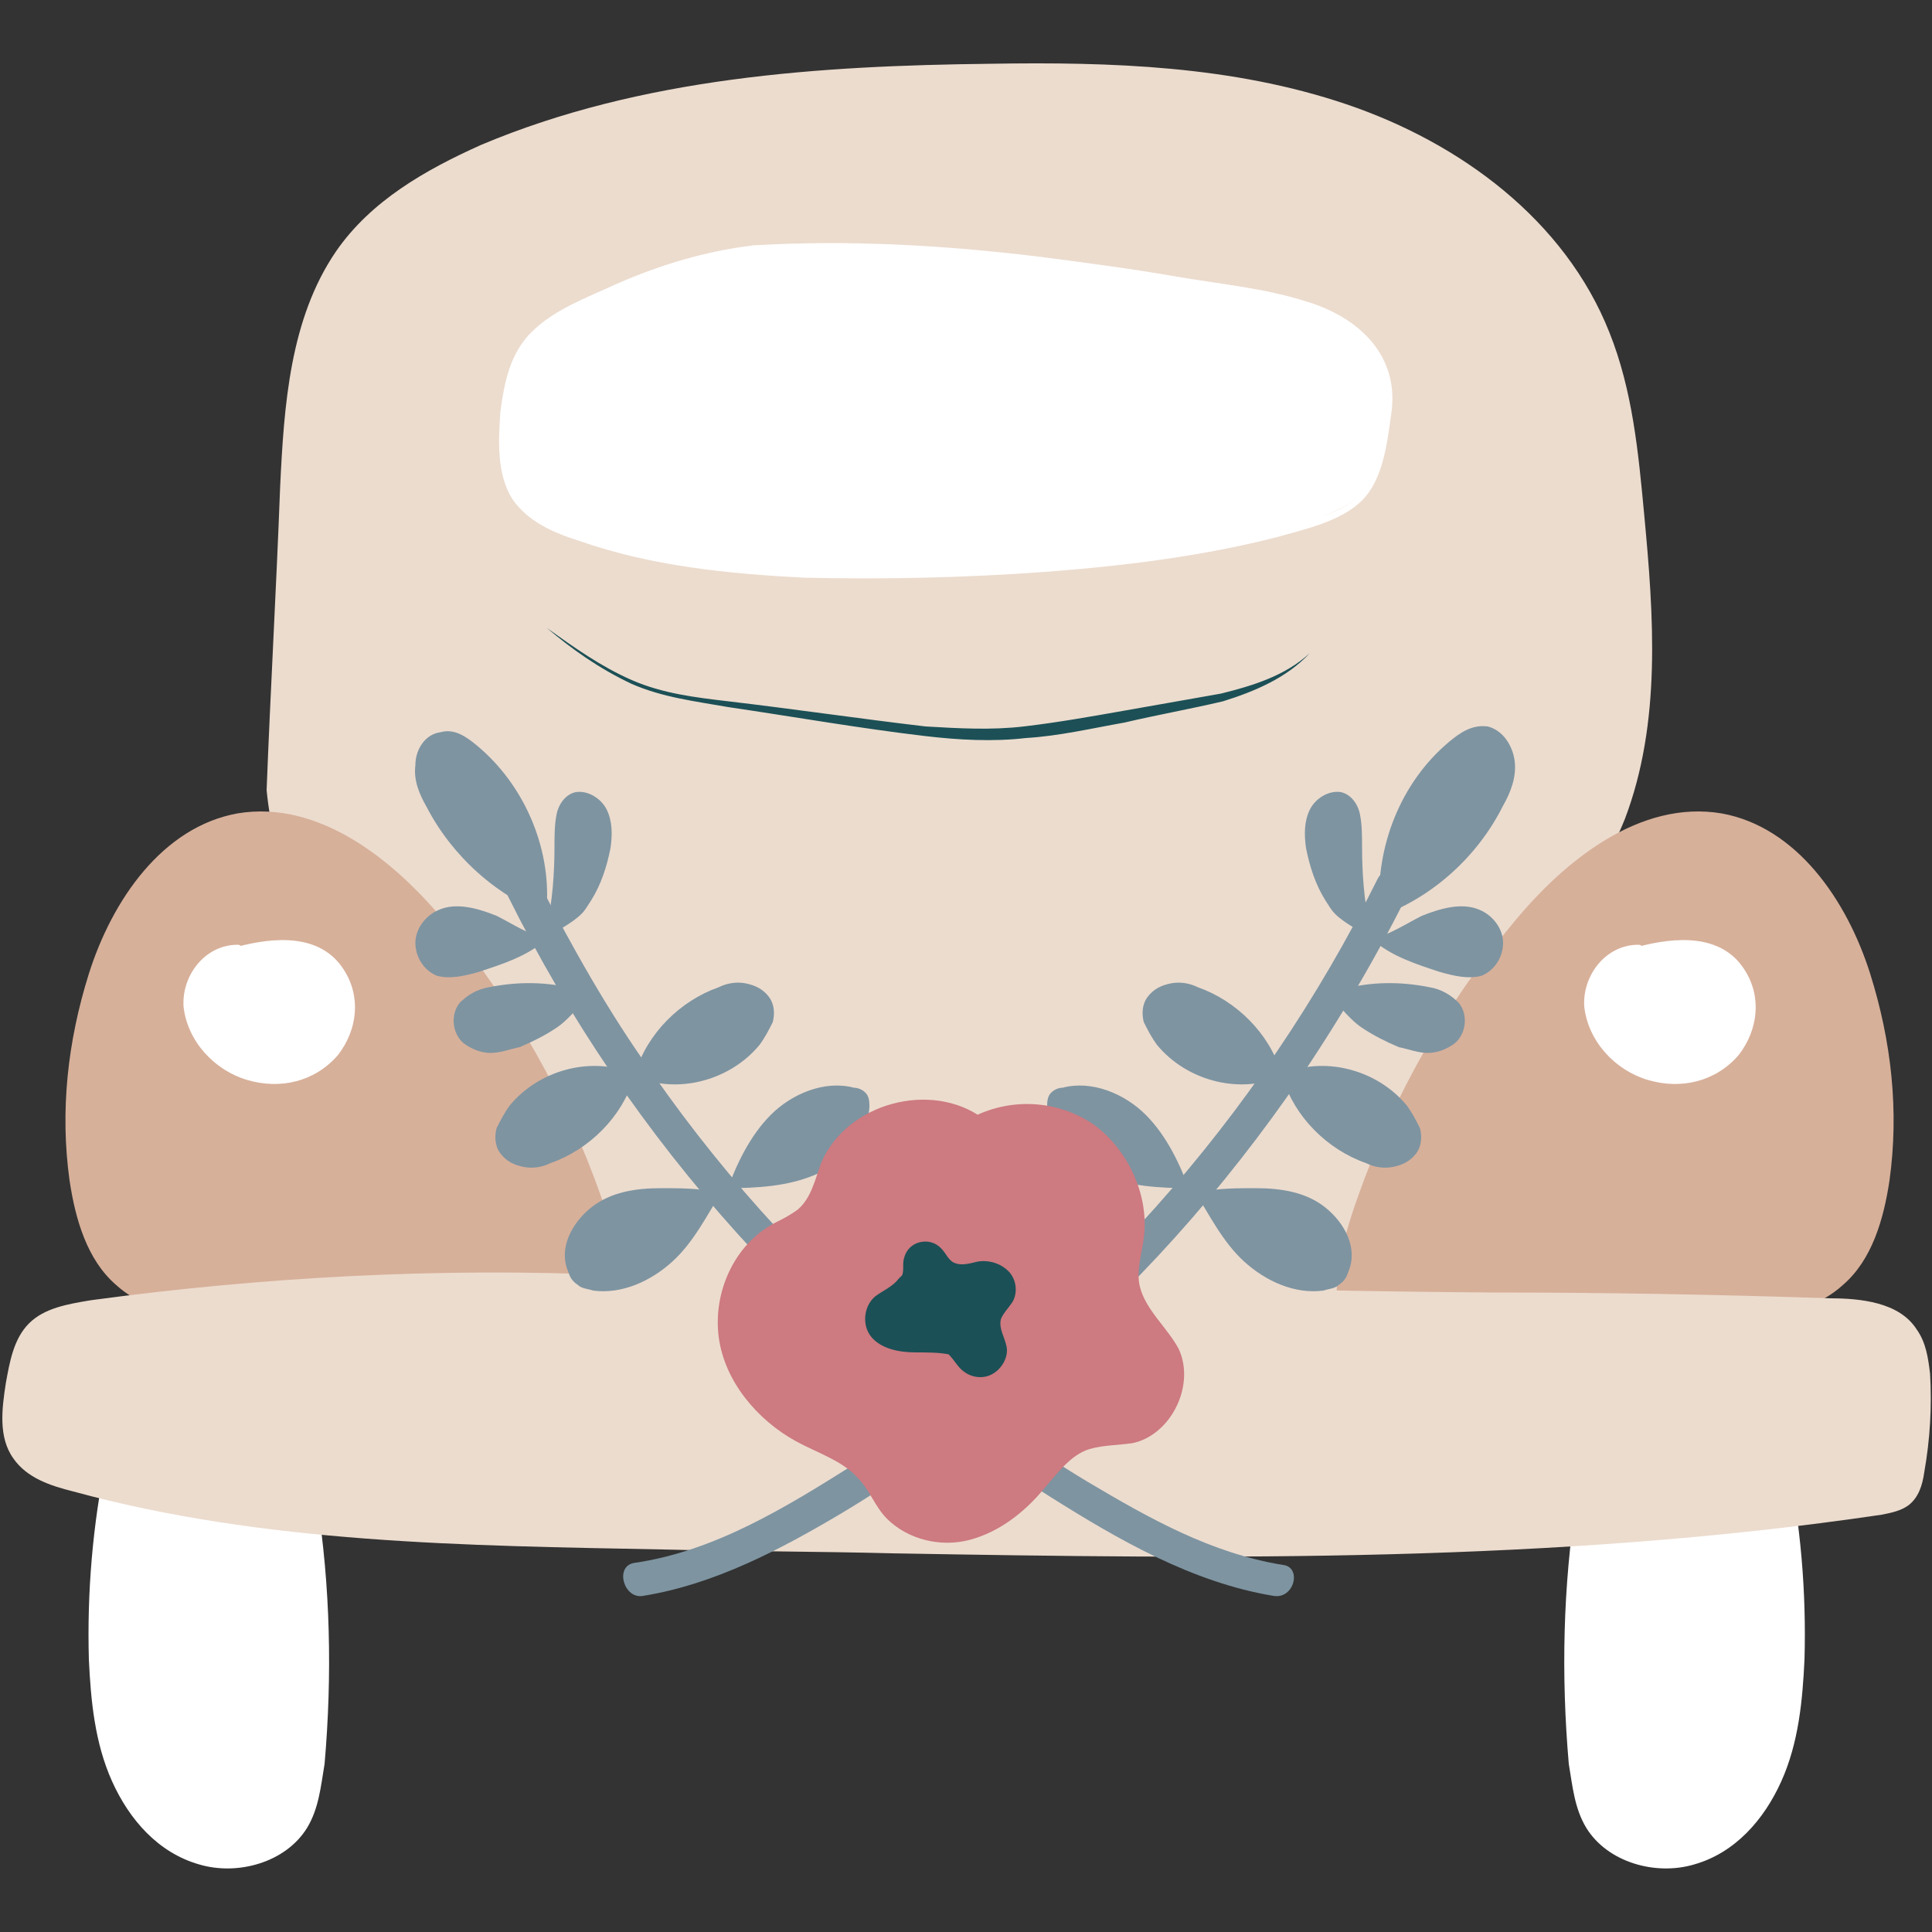 <?xml version="1.0" encoding="utf-8"?>
<svg version="1.1" xmlns="http://www.w3.org/2000/svg" xmlns:xlink="http://www.w3.org/1999/xlink" x="0px" y="0px"
	 viewBox="0 0 100 100" style="enable-background:new 0 0 100 100;" xml:space="preserve">
      <rect x="0" y="0" width="100" height="100" fill="#333333" stroke="none"/>
      <g id="ETQMariageVoitureV2C_svg__clair">
        <path
          fill="#fff"
          className="ETQMariageVoitureV2C_svg__st0"
          d="M5.5 75.5c-.7 3.4-1 6.9-.9 10.4.1 2.1.3 4.3 1.2 6.3.9 2 2.4 3.7 4.5 4.3 2 .6 4.5-.1 5.6-1.9.6-1 .7-2.1.9-3.3.4-4.6.3-9.2-.4-13.7 0-.3-.1-.6-.3-.9-.2-.3-.6-.4-.9-.5-3.3-1-6.8-2-10.1-1m87.4.3c.7 3.4 1 6.9.9 10.4-.1 2.1-.3 4.3-1.2 6.3-.9 2-2.4 3.7-4.5 4.3-2 .6-4.5-.1-5.6-1.9-.6-1-.7-2.1-.9-3.3-.4-4.6-.3-9.2.4-13.7 0-.3.1-.6.3-.9.2-.3.6-.4.9-.5 3.3-1 6.8-2 10.1-1"
        />
        <path
          fill="#ecdcce"
          className="ETQMariageVoitureV2C_svg__st1"
          d="M13.8 40.9c.2-5.2.5-10.4.7-15.7.2-4.2.5-8.7 2.9-12.2 1.8-2.6 4.6-4.2 7.5-5.5C33.2 4 42.4 3.4 51.3 3.3c6.2-.1 12.5.1 18.4 2.1s11.3 6 13.6 11.8c1.2 3 1.5 6.2 1.8 9.4.5 5.3.9 10.8-1 15.8-1.9 4.7-5.7 8.3-8.5 12.6-2 3.1-3.5 6.5-4.6 10-.4 1.2-.7 2.6-1.6 3.5-.7.7-1.6 1.2-2.6 1.5-5.7 2.1-12 1.8-18 1.5-3.5-.2-7.1-.4-10.6-.7-2.3-.2-4.7-.4-6.8-1.4-2.7-1.3-4.6-3.9-6.5-6.3-2.6-3.5-5.3-7.1-7.2-11.1-1.8-3.7-3.5-7-3.9-11.1"
        />
        <path
          d="M68.4 69.5c7.5.8 15.2.4 22.6-1.2 1.6-.3 3.2-.7 4.4-1.8 1.5-1.3 2.1-3.4 2.4-5.4.5-3.6.1-7.2-1-10.7-1.2-3.8-3.8-7.6-7.7-8.3-4.2-.7-8.1 2.4-10.8 5.7-3.5 4.2-6.2 9-8 14.1-.8 2.2-1.4 4.6-1 6.9m-36.3.7c-7.5.8-15.2.4-22.6-1.2-1.6-.3-3.2-.7-4.4-1.8-1.5-1.3-2.1-3.4-2.4-5.4-.5-3.6-.1-7.2 1-10.7 1.2-3.8 3.8-7.6 7.7-8.3 4.2-.7 8.1 2.4 10.8 5.7 3.5 4.2 6.2 9 8 14.1.8 2.2 1.4 4.6 1 6.9"
          fill="#d7b09a"
        />
        <path
          fill="#ecdcce"
          className="ETQMariageVoitureV2C_svg__st1"
          d="M31.8 66c-9.1-.4-18.2.1-27.1 1.3-1.2.2-2.4.4-3.2 1.2-.8.8-1 2-1.2 3.1-.2 1.3-.4 2.8.4 3.9.7 1 1.9 1.4 3.1 1.7 9.9 2.7 20.3 2.8 30.5 3 4 .1 8 .1 11.9.2 17.1.3 34.3.5 51.2-2 .5-.1 1-.2 1.4-.5.5-.4.7-1 .8-1.7.3-1.7.4-3.4.3-5.1-.1-.8-.2-1.6-.7-2.3-.9-1.4-2.9-1.6-4.5-1.6-5.9-.2-11.7-.3-17.5-.3-14.8-.1-30.6-.8-45.4-.9-.7-.1.4-.7 0 0"
        />
        <path
          fill="#fff"
          className="ETQMariageVoitureV2C_svg__st0"
          d="M84.8 49.1c-1.3 0-2.4 1.2-2.6 2.5s.6 2.6 1.6 3.4c1.1.9 2.6 1.2 4 .8 1.4-.4 2.5-1.5 2.8-2.9s-.4-2.9-1.6-3.6c-1.3-.7-2.8-.4-4.2-.1"
        />
        <path
          fill="#fff"
          className="ETQMariageVoitureV2C_svg__st0"
          d="M84.8 48.9c-1.7 0-2.9 1.6-2.8 3.2.2 1.8 1.6 3.3 3.3 3.8 1.7.5 3.5.1 4.7-1.3 1-1.3 1.2-3 .3-4.4-1.2-1.9-3.6-1.7-5.5-1.2-.3.1-.1.5.1.4 1.5-.4 3.4-.7 4.6.5 1.1 1 1.3 2.6.6 3.9-1.7 3-6.2 2.3-7.4-.8-.3-.8-.3-1.7.1-2.5.4-.7 1.2-1.2 2-1.2.3 0 .3-.4 0-.4zm-72.5.2c-1.3 0-2.4 1.2-2.6 2.5s.6 2.6 1.6 3.4c1.1.9 2.6 1.2 4 .8 1.4-.4 2.5-1.5 2.8-2.9.3-1.4-.4-2.9-1.6-3.6-1.3-.7-2.8-.4-4.2-.1"
        />
        <path
          fill="#fff"
          className="ETQMariageVoitureV2C_svg__st0"
          d="M12.3 48.9c-1.7 0-2.9 1.6-2.8 3.2.2 1.8 1.6 3.3 3.3 3.8 1.7.5 3.5.1 4.7-1.3 1-1.3 1.2-3 .3-4.4-1.2-1.9-3.6-1.7-5.5-1.2-.3.1-.1.5.1.4 1.5-.4 3.4-.7 4.6.5 1.1 1 1.3 2.6.6 3.9-1.7 3-6.2 2.3-7.4-.8-.3-.8-.3-1.7.1-2.5.4-.7 1.2-1.2 2-1.2.3 0 .3-.4 0-.4zm26.7-36c-2.6.3-5.1 1-9.8 3.3-.9.5-1.8 1.1-2.4 2-.6 1-.7 2.1-.8 3.2-.1 1.4-.2 3 .6 4.2.7 1.1 2 1.6 3.2 2.1 6.1 2.1 12.7 2.1 19.1 1.9 6.5-.2 13.1-.6 19.3-2.8.9-.3 1.8-.7 2.4-1.4.6-.7.7-1.7.9-2.6.2-1 .5-1.9.4-2.9-.2-1.5-1.3-2.8-2.6-3.5-1.3-.7-2.9-1-4.4-1.3-8.5-1.4-17.2-2.8-25.9-2.2"
        />
        <path
          fill="#fff"
          className="ETQMariageVoitureV2C_svg__st0"
          d="M39 12.7c-2.5.3-4.8 1-7.1 2-1.5.7-3.2 1.3-4.4 2.5-1.1 1.1-1.4 2.6-1.6 4.1-.1 1.5-.2 3.2.6 4.5.8 1.2 2.2 1.8 3.5 2.2 3.7 1.3 7.7 1.7 11.6 1.9 4.2.1 8.4 0 12.5-.3 4-.3 8.1-.8 12-1.8 1.4-.4 3.3-.8 4.4-1.9 1.1-1.1 1.3-3 1.5-4.4.5-3.1-1.7-5.1-4.4-5.9-2.2-.7-4.5-.9-6.8-1.3s-4.6-.7-6.9-1c-4.9-.6-9.9-.9-14.9-.6-.3 0-.3.4 0 .4 7.5-.4 14.9.4 22.3 1.7 3 .5 7.4.6 9.6 3.2 1.3 1.5.9 3.1.5 4.9-.2.9-.3 1.8-.9 2.5-.7 1-2 1.3-3.1 1.6-6.7 2.1-13.8 2.4-20.7 2.5-3.5.1-7 0-10.5-.5-1.6-.2-3.2-.5-4.7-1-1.7-.5-3.9-1.1-4.8-2.8-.8-1.5-.6-4.2-.1-5.8.7-2.3 2.8-3.1 4.8-4 2.4-1.1 4.9-2 7.6-2.3.2 0 .2-.5 0-.4z"
        />
        <path
          fill="#7e94a1"
          className="ETQMariageVoitureV2C_svg__st3"
          d="M66.4 81c-3.7-.6-6.9-2.4-10.1-4.3-3-1.8-5.9-3.9-8.6-6.1-5.3-4.3-10-9.4-13.9-15-2.3-3.2-4.2-6.6-6-10.1-.5-1-2-.1-1.5.9C32.6 59.1 42.4 70 54.4 77.5c3.5 2.2 7.3 4.4 11.5 5.1 1.1.2 1.5-1.5.5-1.6z"
        />
        <path
          fill="#7e94a1"
          className="ETQMariageVoitureV2C_svg__st3"
          d="M28.3 48.6c-1 .9-2.3 1.3-3.5 1.7-.7.2-1.5.4-2.2.2-.7-.3-1.1-1-1.1-1.7s.5-1.4 1.2-1.7c.9-.4 2-.1 3 .3.8.4 1.7 1 2.6 1.2m.1-.1c.5-.4 1.2-.7 1.7-1.2.2-.2.3-.4.5-.7.5-.8.8-1.7 1-2.7.1-.7.1-1.4-.2-2-.3-.6-1-1-1.6-.9-.5.1-.9.6-1 1.2-.1.5-.1 1.1-.1 1.6 0 1.4-.1 2.8-.4 4.2l-.1-.1"
        />
        <path
          fill="#7e94a1"
          className="ETQMariageVoitureV2C_svg__st3"
          d="M28.3 46.9c.2-3.1-1.2-6.3-3.6-8.3-.6-.5-1.2-.9-1.9-.7-.8.1-1.3.9-1.3 1.7-.1.8.2 1.5.6 2.2 1.3 2.5 3.6 4.6 6.3 5.6m4.2 8.1c-2.1-.8-4.7-.1-6.2 1.7-.3.4-.5.8-.7 1.2-.1.4-.1.9.2 1.3.3.4.7.6 1.2.7.5.1 1 0 1.4-.2 2-.7 3.7-2.4 4.3-4.4m.3 0c2.1.8 4.7.1 6.2-1.7.3-.4.5-.8.7-1.2.1-.4.1-.9-.2-1.3-.3-.4-.7-.6-1.2-.7-.5-.1-1 0-1.4.2-2 .7-3.7 2.4-4.3 4.4m-3.1-4.3c-1.5-.4-3-.4-4.5-.1-.6.1-1.1.4-1.5.8-.5.6-.4 1.6.2 2.1.4.3.9.5 1.4.5.5 0 1-.2 1.5-.3.7-.3 1.3-.6 1.9-1 .3-.2.5-.4.7-.6.4-.4.7-.8.9-1.3m6.7 10.4c-1-.2-1.9-.2-2.9-.2-1.3 0-2.6.2-3.6 1s-1.7 2.1-1.2 3.3c.1.3.2.5.5.7.2.2.5.2.8.3 1.5.2 3-.5 4.1-1.5s1.8-2.4 2.6-3.7m.2-.1c1.6 0 3.2-.1 4.6-.7 1.4-.6 2.7-1.9 2.8-3.5 0-.2 0-.4-.1-.6-.1-.2-.4-.4-.7-.4-1.5-.4-3.2.3-4.3 1.4s-1.8 2.6-2.3 4m-4.3 20.9c3.7-.6 7.1-2.4 10.3-4.3 3-1.8 5.9-3.9 8.6-6.1 5.5-4.4 10.3-9.6 14.4-15.4 2.3-3.3 4.4-6.8 6.2-10.4.5-1-1-1.9-1.5-.9-6.1 12.3-15.5 22.9-27.1 30.3-3.5 2.2-7.2 4.5-11.4 5.1-1 .2-.5 1.9.5 1.7z"
        />
        <path
          fill="#7e94a1"
          className="ETQMariageVoitureV2C_svg__st3"
          d="M71 48.6c1 .9 2.3 1.3 3.5 1.7.7.2 1.5.4 2.2.2.7-.3 1.1-1 1.1-1.7s-.5-1.4-1.2-1.7c-.9-.4-2-.1-3 .3-.8.4-1.7 1-2.6 1.2m-.2-.1c-.5-.4-1.2-.7-1.7-1.2-.2-.2-.3-.4-.5-.7-.5-.8-.8-1.7-1-2.7-.1-.7-.1-1.4.2-2 .3-.6 1-1 1.6-.9.5.1.9.6 1 1.2.1.5.1 1.1.1 1.6 0 1.4.1 2.8.4 4.2l.1-.1m.4-.8c-.2-3.3 1.1-6.6 3.6-8.7.6-.5 1.2-.9 2-.8.8.2 1.3 1 1.4 1.8.1.8-.2 1.6-.6 2.3-1.3 2.6-3.6 4.7-6.3 5.7m-4.9 8.1c2.1-.8 4.7-.1 6.2 1.7.3.4.5.8.7 1.2.1.4.1.9-.2 1.3-.3.4-.7.6-1.2.7-.5.1-1 0-1.4-.2-2-.7-3.7-2.4-4.3-4.4m-.3 0c-2.1.8-4.7.1-6.2-1.7-.3-.4-.5-.8-.7-1.2-.1-.4-.1-.9.2-1.3.3-.4.7-.6 1.2-.7.5-.1 1 0 1.4.2 2 .7 3.7 2.4 4.3 4.4m3.2-4.3c1.5-.4 3-.4 4.5-.1.6.1 1.1.4 1.5.8.5.6.4 1.6-.2 2.1-.4.3-.9.5-1.4.5-.5 0-1-.2-1.5-.3-.7-.3-1.3-.6-1.9-1-.3-.2-.5-.4-.7-.6-.4-.4-.7-.8-.9-1.3m-6.8 10.4c1-.2 1.9-.2 2.9-.2 1.3 0 2.6.2 3.6 1s1.7 2.1 1.2 3.3c-.1.3-.2.5-.5.7-.2.2-.5.2-.8.3-1.5.2-3-.5-4.1-1.5-1.1-1-1.8-2.4-2.6-3.7M61.6 61.5c-1.6 0-3.2-.1-4.6-.7-1.4-.6-2.7-1.9-2.8-3.5 0-.2 0-.4.1-.6.1-.2.4-.4.7-.4 1.5-.4 3.2.3 4.3 1.4 1.1 1.1 1.8 2.6 2.3 4"
        />
        <path
          d="M28.3 32.5c1.4 1 2.8 2 4.4 2.7 1.6.7 3.3.9 5 1.1 3.4.4 6.8.9 10.2 1.3 1.7.1 3.4.2 5.1 0 1.7-.2 3.4-.5 5.1-.8l5.1-.9c1.6-.4 3.3-.9 4.6-2.1-1.2 1.3-2.9 2-4.5 2.5-1.7.4-3.4.7-5.1 1.1-1.7.3-3.4.7-5.1.8-1.7.2-3.5.1-5.2-.1-3.4-.4-6.8-1-10.2-1.5-1.7-.3-3.4-.5-5-1.2-1.7-.8-3.1-1.8-4.4-2.9z"
          fill="#1c5056"
        />
        <path
          d="M50.9 57.9c-2.7-2-7.1-.8-8.4 2.3-.3.8-.5 1.8-1.2 2.4-.4.3-.8.5-1.2.7-2.1 1.1-3.2 3.6-2.9 5.9.3 2.3 2 4.3 4 5.4 1.1.6 2.4 1 3.2 1.9.6.6.9 1.5 1.5 2.1 1.1 1.1 2.8 1.5 4.3 1.1 1.5-.4 2.8-1.4 3.8-2.6.7-.8 1.4-1.8 2.4-2.1.7-.2 1.5-.2 2.2-.3 2-.4 3.3-3 2.4-4.9-.6-1.1-1.7-2-2-3.2-.2-.8.1-1.7.2-2.5.3-2.2-.8-4.6-2.6-5.9-1.9-1.3-4.4-1.4-6.4-.3"
          fill="#cd7a80"
        />
        <path
          d="M46.7 66c.1-.3 0-.6.1-.9.1-.4.4-.7.8-.8.4-.1.8 0 1.1.3.3.3.4.7.8.8.3.1.7 0 1.1-.1.6-.1 1.2.1 1.6.5s.5 1.1.2 1.6c-.2.3-.5.6-.6.9-.1.5.2.9.3 1.4.1.5-.2 1.1-.7 1.4-.5.3-1.1.2-1.5-.1-.3-.2-.5-.6-.8-.9-.5-.1-1.1-.1-1.7-.1-.9 0-1.8-.2-2.3-.8-.5-.6-.4-1.6.2-2.1.4-.3.9-.5 1.2-.9"
          fill="#1b5056"
        />
      </g>
    </svg>